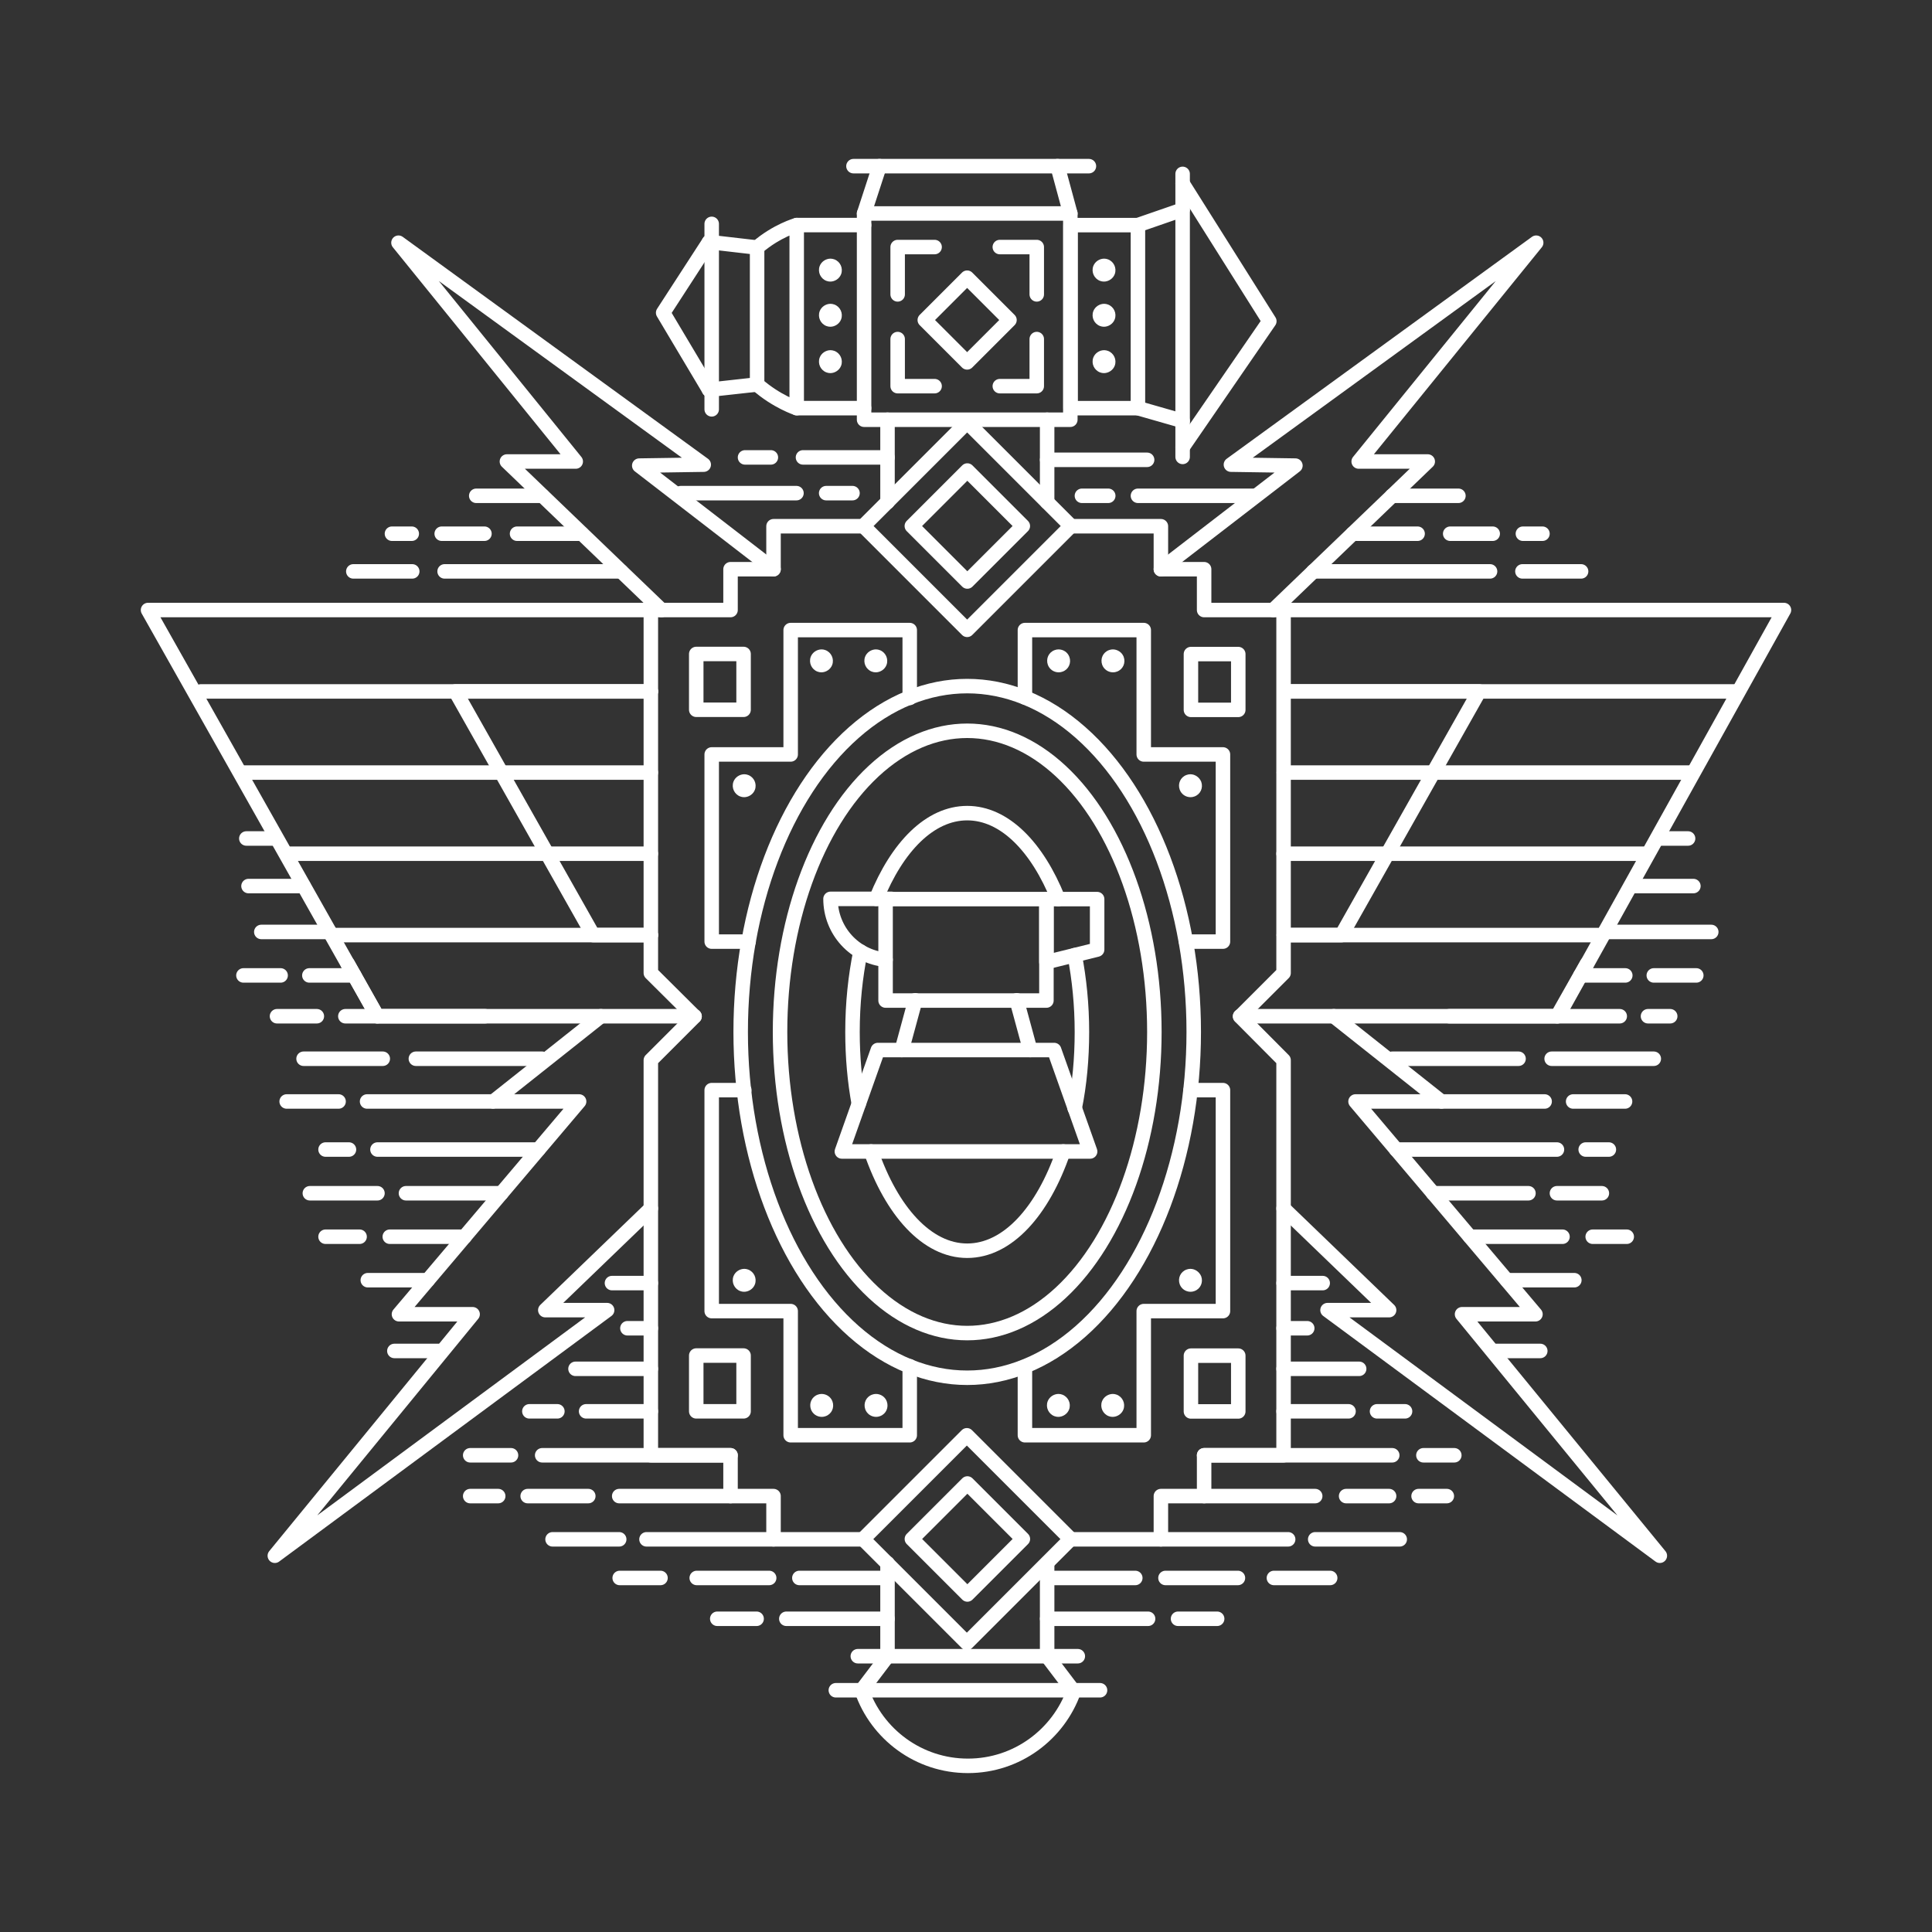 <?xml version="1.0" encoding="utf-8"?>
<!-- Generator: Adobe Illustrator 20.0.0, SVG Export Plug-In . SVG Version: 6.00 Build 0)  -->
<svg version="1.1" id="Layer_1" xmlns="http://www.w3.org/2000/svg" xmlns:xlink="http://www.w3.org/1999/xlink" x="0px" y="0px"
	 viewBox="0 0 800 800" style="enable-background:new 0 0 800 800;" xml:space="preserve">
<rect x="0" y="0" width="800" height="800" fill="#333333" stroke="none"/>
<style type="text/css">
	.st0{fill:none;stroke:#FFFFFF;stroke-width:6;stroke-linecap:round;stroke-linejoin:round;stroke-miterlimit:10;}
	.st1{fill:#FFFFFF;}
	
		.st2{clip-path:url(#XMLID_4_);fill:none;stroke:#FFFFFF;stroke-width:6;stroke-linecap:round;stroke-linejoin:round;stroke-miterlimit:10;}
	.st3{fill:none;stroke:#FFFFFF;stroke-width:6;stroke-miterlimit:10;}
	.st4{fill:none;stroke:#FFFFFF;stroke-width:6;stroke-linecap:round;stroke-miterlimit:10;}
	.st5{fill:none;stroke:#FFFFFF;stroke-width:6;stroke-linejoin:round;stroke-miterlimit:10;}
	
		.st6{clip-path:url(#XMLID_5_);fill:none;stroke:#FFFFFF;stroke-width:6;stroke-linecap:round;stroke-linejoin:round;stroke-miterlimit:10;}
</style>
<g>
	<line class="st0" x1="353.4" y1="68.8" x2="450.9" y2="68.8"/>
	<line class="st0" x1="367.5" y1="207.9" x2="367.5" y2="173.8"/>
	<line class="st0" x1="433.6" y1="173.8" x2="433.6" y2="207.9"/>
	<line class="st0" x1="433.6" y1="647.3" x2="433.6" y2="685.8"/>
	<line class="st0" x1="367.5" y1="685.8" x2="367.5" y2="647.3"/>
	<line class="st0" x1="356.8" y1="699.9" x2="367.5" y2="685.8"/>
	<line class="st0" x1="433.6" y1="685.8" x2="444.3" y2="699.9"/>
	<polyline class="st0" points="527.2,252.6 591.2,191.1 562.6,191.1 636.1,100.5 509.7,192.4 536.4,192.8 480.7,235.7 	"/>
	<polyline class="st0" points="248.8,420.8 204.3,456.1 239.8,456.1 165.2,544.2 195.7,544.2 113.8,644.2 251.4,542.5 225.8,542.5 
		269.5,500.4 	"/>
	<polyline class="st0" points="273.9,252.6 209.9,191.1 238.4,191.1 165,100.5 291.4,192.4 264.7,192.8 320.3,235.7 	"/>
	<polyline class="st0" points="287.6,420.8 156.2,420.8 61.3,252.6 269.5,252.6 	"/>
	<polyline class="st0" points="531.6,252.6 738.7,252.6 645.1,420.8 513.5,420.8 	"/>
	<line class="st0" x1="532.4" y1="286.3" x2="717.9" y2="286.3"/>
	<line class="st0" x1="83.2" y1="286.3" x2="269.5" y2="286.3"/>
	<line class="st0" x1="531.6" y1="319.9" x2="699.7" y2="319.9"/>
	<line class="st0" x1="101.4" y1="319.9" x2="269.5" y2="319.9"/>
	<line class="st0" x1="531.5" y1="353.5" x2="680.7" y2="353.5"/>
	<line class="st0" x1="120.4" y1="353.5" x2="269.5" y2="353.5"/>
	<line class="st0" x1="531.6" y1="387.2" x2="661.7" y2="387.2"/>
	<line class="st0" x1="139.4" y1="387.2" x2="269.5" y2="387.2"/>
	<polyline class="st0" points="269.5,387.2 245.6,387.2 188.6,286.3 269.5,286.3 	"/>
	<polyline class="st0" points="532.4,286.3 612.5,286.3 555.5,387.2 531.6,387.2 	"/>
	<polyline class="st0" points="443.5,637.4 480.7,637.4 480.7,619.5 498.6,619.5 498.6,602.6 531.5,602.6 531.5,439 513.5,420.9 
		531.5,402.9 531.5,252.6 498.6,252.6 498.6,235.7 480.7,235.7 480.7,217.9 443.5,217.9 	"/>
	<polyline class="st0" points="357.5,217.9 320.3,217.9 320.3,235.7 302.5,235.7 302.5,252.6 269.5,252.6 269.5,402.9 287.6,420.9 
		269.5,439 269.5,602.6 302.5,602.6 302.5,619.5 320.3,619.5 320.3,637.4 357.5,637.4 	"/>
	<g>
		<polyline class="st0" points="491.1,389.9 506.4,389.9 506.4,312.4 473.6,312.4 473.6,260.9 424.4,260.9 424.4,288.8 		"/>
		<polyline class="st0" points="376.7,289 376.7,260.9 327.4,260.9 327.4,312.4 294.7,312.4 294.7,389.9 310,389.9 		"/>
		<polyline class="st0" points="424.4,565.9 424.4,594.3 473.6,594.3 473.6,542.9 506.4,542.9 506.4,451.4 493,451.4 		"/>
		<polyline class="st0" points="308.2,451.4 294.7,451.4 294.7,542.9 327.4,542.9 327.4,594.3 376.7,594.3 376.7,565.7 		"/>
	</g>
	<ellipse class="st0" cx="400.5" cy="427.3" rx="93.8" ry="143.2"/>
	<ellipse class="st0" cx="400.5" cy="427.3" rx="77.5" ry="124.7"/>
	<rect x="288.3" y="561.3" class="st0" width="19.6" height="23.1"/>
	
		<rect x="493.2" y="561.3" transform="matrix(-1 4.488042e-11 -4.488042e-11 -1 1005.943 1145.745)" class="st0" width="19.6" height="23.1"/>
	<rect x="288.3" y="270.8" class="st0" width="19.6" height="23.1"/>
	
		<rect x="493.2" y="270.8" transform="matrix(-1 -4.478785e-11 4.478785e-11 -1 1005.943 564.743)" class="st0" width="19.6" height="23.1"/>
	
		<rect x="370.1" y="187.5" transform="matrix(0.707 0.707 -0.707 0.707 271.381 -219.396)" class="st0" width="60.8" height="60.8"/>
	
		<rect x="384.3" y="201.6" transform="matrix(0.707 0.707 -0.707 0.707 271.381 -219.396)" class="st0" width="32.5" height="32.5"/>
	
		<rect x="388.1" y="120.2" transform="matrix(0.707 0.707 -0.707 0.707 211.063 -244.38)" class="st0" width="24.8" height="24.8"/>
	
		<rect x="370.1" y="606.9" transform="matrix(0.707 -0.707 0.707 0.707 -333.368 469.891)" class="st0" width="60.8" height="60.8"/>
	
		<rect x="384.3" y="621.1" transform="matrix(0.707 0.707 -0.707 0.707 567.99 -96.536)" class="st0" width="32.5" height="32.5"/>
	<line class="st0" x1="357.8" y1="169" x2="329.9" y2="169"/>
	<line class="st0" x1="329.9" y1="93.2" x2="357.8" y2="93.2"/>
	
		<rect x="443.2" y="93.2" transform="matrix(-1 2.936617e-11 -2.936617e-11 -1 914.393 262.216)" class="st0" width="27.9" height="75.8"/>
	<rect x="357.8" y="88.4" class="st0" width="85.4" height="85.4"/>
	<path class="st0" d="M313.5,102.5v56.7c8.1,7.1,16.4,9.8,16.4,9.8V93.2C329.9,93.2,321.6,95.5,313.5,102.5z"/>
	<line class="st0" x1="364.2" y1="68.8" x2="357.8" y2="88.4"/>
	<line class="st0" x1="443.2" y1="88.4" x2="437.9" y2="68.8"/>
	<line class="st0" x1="471.2" y1="93.2" x2="489.7" y2="86.8"/>
	<line class="st0" x1="489.7" y1="174.3" x2="471.2" y2="169"/>
	<g>
		<path class="st1" d="M343.9,107.1c-1.9,0-3.8,1.2-4.5,3.1c-0.9,2.5,0.4,5.2,2.8,6.1c0.5,0.2,1.1,0.3,1.6,0.3
			c1.9,0,3.8-1.2,4.5-3.1c0.9-2.5-0.4-5.2-2.8-6.1C344.9,107.2,344.4,107.1,343.9,107.1L343.9,107.1z"/>
	</g>
	<g>
		<path class="st1" d="M340.2,268.9c-1.9,0-3.8,1.2-4.5,3.1c-0.9,2.5,0.4,5.2,2.8,6.1c0.5,0.2,1.1,0.3,1.6,0.3
			c1.9,0,3.8-1.2,4.5-3.1c0.9-2.5-0.4-5.2-2.8-6.1C341.3,269,340.8,268.9,340.2,268.9L340.2,268.9z"/>
	</g>
	<g>
		<path class="st1" d="M308.2,320.6c-1.9,0-3.8,1.2-4.5,3.1c-0.9,2.5,0.4,5.2,2.8,6.1c0.5,0.2,1.1,0.3,1.6,0.3
			c1.9,0,3.8-1.2,4.5-3.1c0.9-2.5-0.4-5.2-2.8-6.1C309.3,320.7,308.7,320.6,308.2,320.6L308.2,320.6z"/>
	</g>
	<g>
		<path class="st1" d="M492.9,320.6c-0.5,0-1.1,0.1-1.6,0.3c-2.5,0.9-3.7,3.6-2.8,6.1c0.7,1.9,2.5,3.1,4.5,3.1
			c0.5,0,1.1-0.1,1.6-0.3c2.5-0.9,3.7-3.6,2.8-6.1C496.6,321.8,494.8,320.6,492.9,320.6L492.9,320.6z"/>
	</g>
	<g>
		<path class="st1" d="M308.2,525.4c-1.9,0-3.8,1.2-4.5,3.1c-0.9,2.5,0.4,5.2,2.8,6.1c0.5,0.2,1.1,0.3,1.6,0.3
			c1.9,0,3.8-1.2,4.5-3.1c0.9-2.5-0.4-5.2-2.8-6.1C309.3,525.5,308.7,525.4,308.2,525.4L308.2,525.4z"/>
	</g>
	<g>
		<path class="st1" d="M492.9,525.4c-0.5,0-1.1,0.1-1.6,0.3c-2.5,0.9-3.7,3.6-2.8,6.1c0.7,1.9,2.5,3.1,4.5,3.1
			c0.5,0,1.1-0.1,1.6-0.3c2.5-0.9,3.7-3.6,2.8-6.1C496.6,526.6,494.8,525.4,492.9,525.4L492.9,525.4z"/>
	</g>
	<g>
		<path class="st1" d="M362.7,268.9c-1.9,0-3.8,1.2-4.5,3.1c-0.9,2.5,0.4,5.2,2.8,6.1c0.5,0.2,1.1,0.3,1.6,0.3
			c1.9,0,3.8-1.2,4.5-3.1c0.9-2.5-0.4-5.2-2.8-6.1C363.8,269,363.3,268.9,362.7,268.9L362.7,268.9z"/>
	</g>
	<g>
		<path class="st1" d="M460.8,268.9c-0.5,0-1.1,0.1-1.6,0.3c-2.5,0.9-3.7,3.6-2.8,6.1c0.7,1.9,2.5,3.1,4.5,3.1
			c0.5,0,1.1-0.1,1.6-0.3c2.5-0.9,3.7-3.6,2.8-6.1C464.6,270.1,462.7,268.9,460.8,268.9L460.8,268.9z"/>
	</g>
	<g>
		<path class="st1" d="M438.3,268.9c-0.5,0-1.1,0.1-1.6,0.3c-2.5,0.9-3.7,3.6-2.8,6.1c0.7,1.9,2.5,3.1,4.5,3.1
			c0.5,0,1.1-0.1,1.6-0.3c2.5-0.9,3.7-3.6,2.8-6.1C442.1,270.1,440.3,268.9,438.3,268.9L438.3,268.9z"/>
	</g>
	<g>
		<path class="st1" d="M340.2,577.2c-0.5,0-1.1,0.1-1.6,0.3c-2.5,0.9-3.7,3.6-2.8,6.1c0.7,1.9,2.5,3.1,4.5,3.1
			c0.5,0,1.1-0.1,1.6-0.3c2.5-0.9,3.7-3.6,2.8-6.1C344,578.4,342.2,577.2,340.2,577.2L340.2,577.2z"/>
	</g>
	<g>
		<path class="st1" d="M362.7,577.2c-0.5,0-1.1,0.1-1.6,0.3c-2.5,0.9-3.7,3.6-2.8,6.1c0.7,1.9,2.5,3.1,4.5,3.1
			c0.5,0,1.1-0.1,1.6-0.3c2.5-0.9,3.7-3.6,2.8-6.1C366.5,578.4,364.7,577.2,362.7,577.2L362.7,577.2z"/>
	</g>
	<g>
		<path class="st1" d="M460.8,577.2c-1.9,0-3.8,1.2-4.5,3.1c-0.9,2.5,0.4,5.2,2.8,6.1c0.5,0.2,1.1,0.3,1.6,0.3
			c1.9,0,3.8-1.2,4.5-3.1c0.9-2.5-0.4-5.2-2.8-6.1C461.9,577.3,461.3,577.2,460.8,577.2L460.8,577.2z"/>
	</g>
	<g>
		<path class="st1" d="M438.3,577.2c-1.9,0-3.8,1.2-4.5,3.1c-0.9,2.5,0.4,5.2,2.8,6.1c0.5,0.2,1.1,0.3,1.6,0.3
			c1.9,0,3.8-1.2,4.5-3.1c0.9-2.5-0.4-5.2-2.8-6.1C439.4,577.3,438.9,577.2,438.3,577.2L438.3,577.2z"/>
	</g>
	<g>
		<path class="st1" d="M343.9,125.8c-1.9,0-3.8,1.2-4.5,3.1c-0.9,2.5,0.4,5.2,2.8,6.1c0.5,0.2,1.1,0.3,1.6,0.3
			c1.9,0,3.8-1.2,4.5-3.1c0.9-2.5-0.4-5.2-2.8-6.1C344.9,125.9,344.4,125.8,343.9,125.8L343.9,125.8z"/>
	</g>
	<g>
		<path class="st1" d="M343.9,145c-1.9,0-3.8,1.2-4.5,3.1c-0.9,2.5,0.4,5.2,2.8,6.1c0.5,0.2,1.1,0.3,1.6,0.3c1.9,0,3.8-1.2,4.5-3.1
			c0.9-2.5-0.4-5.2-2.8-6.1C344.9,145.1,344.4,145,343.9,145L343.9,145z"/>
	</g>
	<g>
		<path class="st1" d="M457.2,107.1c-1.9,0-3.8,1.2-4.5,3.1c-0.9,2.5,0.4,5.2,2.8,6.1c0.5,0.2,1.1,0.3,1.6,0.3
			c1.9,0,3.8-1.2,4.5-3.1c0.9-2.5-0.4-5.2-2.8-6.1C458.3,107.2,457.7,107.1,457.2,107.1L457.2,107.1z"/>
	</g>
	<g>
		<path class="st1" d="M457.2,125.8c-1.9,0-3.8,1.2-4.5,3.1c-0.9,2.5,0.4,5.2,2.8,6.1c0.5,0.2,1.1,0.3,1.6,0.3
			c1.9,0,3.8-1.2,4.5-3.1c0.9-2.5-0.4-5.2-2.8-6.1C458.3,125.9,457.7,125.8,457.2,125.8L457.2,125.8z"/>
	</g>
	<g>
		<path class="st1" d="M457.2,145c-1.9,0-3.8,1.2-4.5,3.1c-0.9,2.5,0.4,5.2,2.8,6.1c0.5,0.2,1.1,0.3,1.6,0.3c1.9,0,3.8-1.2,4.5-3.1
			c0.9-2.5-0.4-5.2-2.8-6.1C458.3,145.1,457.7,145,457.2,145L457.2,145z"/>
	</g>
	<line class="st0" x1="313.5" y1="159.2" x2="293.6" y2="161.4"/>
	<line class="st0" x1="293.6" y1="100.2" x2="313.5" y2="102.5"/>
	<polyline class="st0" points="293.6,100.2 274.6,129.5 293.6,161.4 	"/>
	<polyline class="st0" points="489.7,185.2 525.6,133 489.7,76 	"/>
	<polyline class="st0" points="371.7,121.9 371.7,102.3 387,102.3 	"/>
	<polyline class="st0" points="429.3,121.9 429.3,102.3 414,102.3 	"/>
	<polyline class="st0" points="429.3,140.4 429.3,159.9 414,159.9 	"/>
	<polyline class="st0" points="371.7,140.4 371.7,159.9 387,159.9 	"/>
	<line class="st0" x1="355.2" y1="685.8" x2="446.3" y2="685.8"/>
	<line class="st0" x1="294.7" y1="92.7" x2="294.7" y2="169.5"/>
	<line class="st0" x1="346.1" y1="699.9" x2="455.5" y2="699.9"/>
	<path class="st0" d="M444.7,700.1c-6.4,18.1-23.6,31.1-43.9,31.1c-20.4,0-37.7-13.1-44-31.3"/>
	<line class="st0" x1="489.7" y1="72" x2="489.7" y2="189.2"/>
	<line class="st0" x1="224.5" y1="602.6" x2="302.5" y2="602.6"/>
	<line class="st0" x1="256.4" y1="619.5" x2="302.5" y2="619.5"/>
	<line class="st0" x1="267.7" y1="637.4" x2="320.3" y2="637.4"/>
	<line class="st0" x1="228.8" y1="637.4" x2="256.4" y2="637.4"/>
	<line class="st0" x1="218.5" y1="619.5" x2="243.6" y2="619.5"/>
	<line class="st0" x1="331" y1="653.4" x2="367.5" y2="653.4"/>
	<line class="st0" x1="288.5" y1="653.4" x2="318.5" y2="653.4"/>
	<line class="st0" x1="256.6" y1="653.4" x2="273.5" y2="653.4"/>
	<line class="st0" x1="325.6" y1="670.3" x2="367.5" y2="670.3"/>
	<line class="st0" x1="297" y1="670.3" x2="313.3" y2="670.3"/>
	<path class="st0" d="M355.6,457c-1.7-9.3-2.6-19.3-2.6-29.7c0-11.8,1.2-23,3.3-33.3"/>
	<path class="st0" d="M440.3,476.8c-8.5,24.8-23.1,41.1-39.8,41.1c-16.7,0-31.3-16.4-39.8-41.1"/>
	<path class="st0" d="M445,395.5c1.9,9.9,3,20.6,3,31.8c0,11.1-1,21.8-3,31.6"/>
	<path class="st0" d="M362.8,372.2c8.7-21.6,22.3-35.5,37.7-35.5c15.4,0,29,13.9,37.7,35.6"/>
	<polyline class="st0" points="144,399.1 156.2,420.8 200.9,420.8 	"/>
	<line class="st0" x1="257.2" y1="236.6" x2="184.1" y2="236.6"/>
	<line class="st0" x1="170.5" y1="221" x2="162.3" y2="221"/>
	<line class="st0" x1="200.6" y1="221" x2="182.9" y2="221"/>
	<line class="st0" x1="240.9" y1="221" x2="214.1" y2="221"/>
	<line class="st0" x1="170.7" y1="236.6" x2="146.3" y2="236.6"/>
	<line class="st0" x1="224.6" y1="205.3" x2="197.2" y2="205.3"/>
	<line class="st0" x1="543.8" y1="236.6" x2="617" y2="236.6"/>
	<line class="st0" x1="630.6" y1="221" x2="638.7" y2="221"/>
	<line class="st0" x1="600.5" y1="221" x2="618.1" y2="221"/>
	<line class="st0" x1="560.1" y1="221" x2="587" y2="221"/>
	<line class="st0" x1="630.4" y1="236.6" x2="654.7" y2="236.6"/>
	<line class="st0" x1="576.4" y1="205.3" x2="603.9" y2="205.3"/>
	<line class="st0" x1="329.8" y1="204.2" x2="281.9" y2="204.2"/>
	<line class="st0" x1="353" y1="204.2" x2="342.1" y2="204.2"/>
	<line class="st0" x1="319.2" y1="189.4" x2="308.5" y2="189.4"/>
	<line class="st0" x1="367.5" y1="189.4" x2="332.5" y2="189.4"/>
	<line class="st0" x1="471.2" y1="205.3" x2="519.1" y2="205.3"/>
	<line class="st0" x1="448" y1="205.3" x2="458.9" y2="205.3"/>
	<line class="st0" x1="433.6" y1="190.4" x2="475" y2="190.4"/>
	<line class="st0" x1="194.7" y1="602.6" x2="211.6" y2="602.6"/>
	<line class="st0" x1="242.7" y1="584.4" x2="269.5" y2="584.4"/>
	<line class="st0" x1="238.3" y1="566.8" x2="269.5" y2="566.8"/>
	<line class="st0" x1="152.3" y1="530.1" x2="177.1" y2="530.1"/>
	<line class="st0" x1="163.3" y1="559.4" x2="181.6" y2="559.4"/>
	<line class="st0" x1="161.4" y1="512.1" x2="192.4" y2="512.1"/>
	<line class="st0" x1="134.8" y1="512.1" x2="148.9" y2="512.1"/>
	<line class="st0" x1="168.1" y1="494.1" x2="207.6" y2="494.1"/>
	<line class="st0" x1="128.3" y1="494.1" x2="156.3" y2="494.1"/>
	<line class="st0" x1="156.3" y1="476" x2="222.9" y2="476"/>
	<line class="st0" x1="134.8" y1="476" x2="144.5" y2="476"/>
	<line class="st0" x1="152" y1="456.1" x2="204" y2="456.1"/>
	<line class="st0" x1="118.7" y1="456.1" x2="140.2" y2="456.1"/>
	<line class="st0" x1="172.2" y1="438.4" x2="224.5" y2="438.4"/>
	<line class="st0" x1="125.7" y1="438.4" x2="158.5" y2="438.4"/>
	<line class="st0" x1="143" y1="420.8" x2="156.2" y2="420.8"/>
	<line class="st0" x1="114.7" y1="420.8" x2="131.2" y2="420.8"/>
	<line class="st0" x1="128.1" y1="403.9" x2="146.7" y2="403.9"/>
	<line class="st0" x1="100.8" y1="403.9" x2="116.2" y2="403.9"/>
	<line class="st0" x1="108.2" y1="385.9" x2="136.5" y2="385.9"/>
	<line class="st0" x1="102.9" y1="366.9" x2="125.7" y2="366.9"/>
	<line class="st0" x1="102" y1="347.2" x2="113.8" y2="347.2"/>
	<line class="st0" x1="259.8" y1="550" x2="269.5" y2="550"/>
	<line class="st0" x1="253.4" y1="531.3" x2="269.5" y2="531.3"/>
	<line class="st0" x1="219.2" y1="584.4" x2="230.8" y2="584.4"/>
	<line class="st0" x1="194.7" y1="619.5" x2="206.3" y2="619.5"/>
	<line class="st0" x1="576.5" y1="602.6" x2="498.6" y2="602.6"/>
	<line class="st0" x1="544.6" y1="619.5" x2="498.6" y2="619.5"/>
	<line class="st0" x1="533.4" y1="637.4" x2="480.7" y2="637.4"/>
	<line class="st0" x1="579.6" y1="637.4" x2="544.6" y2="637.4"/>
	<line class="st0" x1="575.2" y1="619.5" x2="557.4" y2="619.5"/>
	<line class="st0" x1="470.1" y1="653.4" x2="433.6" y2="653.4"/>
	<line class="st0" x1="512.6" y1="653.4" x2="482.6" y2="653.4"/>
	<line class="st0" x1="550.8" y1="653.4" x2="527.5" y2="653.4"/>
	<line class="st0" x1="475.4" y1="670.3" x2="433.6" y2="670.3"/>
	<line class="st0" x1="504" y1="670.3" x2="487.8" y2="670.3"/>
	<polyline class="st0" points="657.1,399.1 644.8,420.8 600.1,420.8 	"/>
	<line class="st0" x1="602.2" y1="602.6" x2="589.4" y2="602.6"/>
	<line class="st0" x1="558.4" y1="584.4" x2="531.5" y2="584.4"/>
	<line class="st0" x1="562.8" y1="566.8" x2="531.5" y2="566.8"/>
	<line class="st0" x1="651.9" y1="530.1" x2="624" y2="530.1"/>
	<line class="st0" x1="637.8" y1="559.4" x2="619.4" y2="559.4"/>
	<line class="st0" x1="647" y1="512.1" x2="608.7" y2="512.1"/>
	<line class="st0" x1="673.6" y1="512.1" x2="659.5" y2="512.1"/>
	<line class="st0" x1="632.9" y1="494.1" x2="593.4" y2="494.1"/>
	<line class="st0" x1="663.3" y1="494.1" x2="644.7" y2="494.1"/>
	<line class="st0" x1="644.7" y1="476" x2="578.1" y2="476"/>
	<line class="st0" x1="666.2" y1="476" x2="656.6" y2="476"/>
	<line class="st0" x1="639.6" y1="456.1" x2="597" y2="456.1"/>
	<line class="st0" x1="672.9" y1="456.1" x2="651.4" y2="456.1"/>
	<line class="st0" x1="628.8" y1="438.4" x2="576.5" y2="438.4"/>
	<line class="st0" x1="684.8" y1="438.4" x2="642.5" y2="438.4"/>
	<line class="st0" x1="670.7" y1="420.8" x2="644.8" y2="420.8"/>
	<line class="st0" x1="691.6" y1="420.8" x2="682.4" y2="420.8"/>
	<line class="st0" x1="673" y1="403.9" x2="654.4" y2="403.9"/>
	<line class="st0" x1="702.4" y1="403.9" x2="684.8" y2="403.9"/>
	<line class="st0" x1="708.6" y1="385.9" x2="664.6" y2="385.9"/>
	<line class="st0" x1="701.2" y1="366.9" x2="675.3" y2="366.9"/>
	<line class="st0" x1="699" y1="347.2" x2="687.2" y2="347.2"/>
	<line class="st0" x1="541.3" y1="550" x2="531.5" y2="550"/>
	<line class="st0" x1="547.7" y1="531.3" x2="531.5" y2="531.3"/>
	<line class="st0" x1="581.8" y1="584.4" x2="570.2" y2="584.4"/>
	<line class="st0" x1="599.1" y1="619.5" x2="587.4" y2="619.5"/>
	<g>
		<polygon class="st0" points="451.4,476.8 348.6,476.8 363.5,434.8 436.5,434.8 		"/>
		<path class="st0" d="M366.7,397.4c-12.8-1.2-22.8-12-22.8-25.2h25.3"/>
		<polygon class="st0" points="454.3,393.2 433.3,398.4 433.3,372.3 454.3,372.3 		"/>
		<line class="st0" x1="379" y1="414.2" x2="373.4" y2="434.8"/>
		<line class="st0" x1="421" y1="414.2" x2="426.6" y2="434.8"/>
		<rect x="366.7" y="372.3" class="st0" width="66.6" height="42"/>
	</g>
	<polyline class="st0" points="552.3,420.8 596.8,456.1 561.3,456.1 635.8,544.2 605.4,544.2 687.3,644.2 549.7,542.5 575.2,542.5 
		531.5,500.4 	"/>
</g>
</svg>
